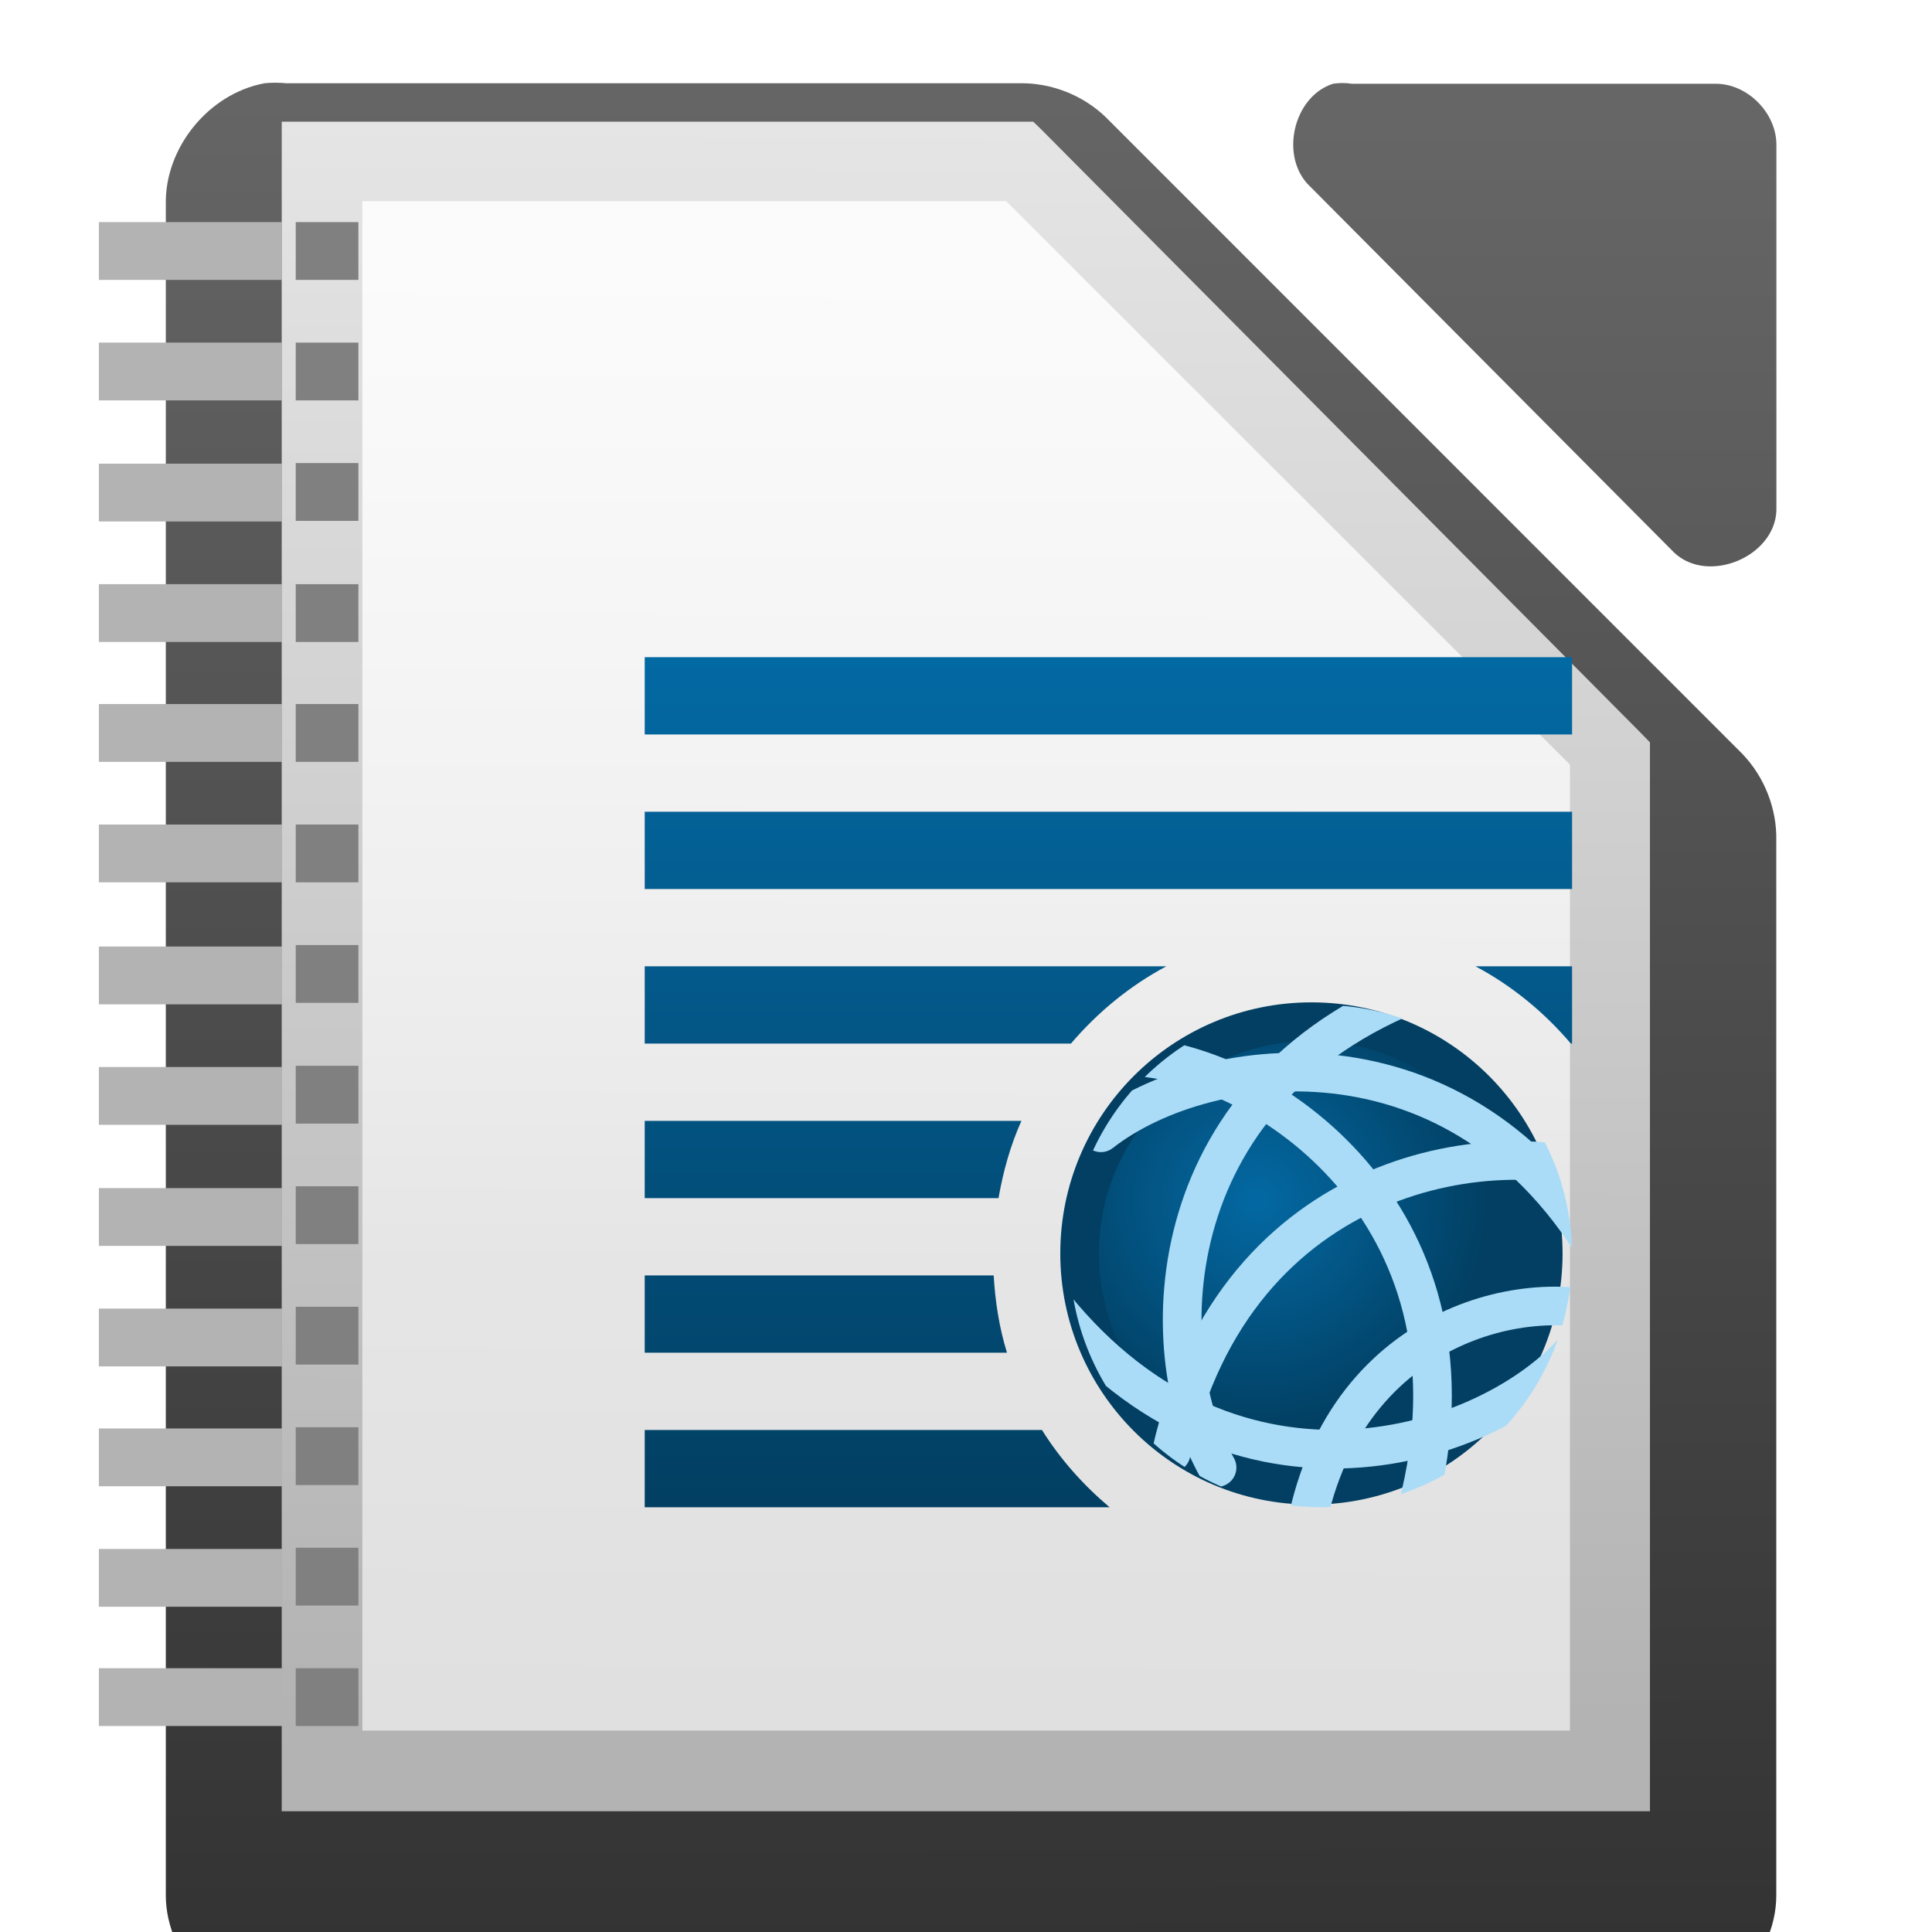 <?xml version="1.0" encoding="UTF-8" standalone="no"?>
<!-- Created with Inkscape (http://www.inkscape.org/) -->

<svg
   xmlns:dc="http://purl.org/dc/elements/1.1/"
   xmlns:cc="http://creativecommons.org/ns#"
   xmlns:rdf="http://www.w3.org/1999/02/22-rdf-syntax-ns#"
   xmlns:svg="http://www.w3.org/2000/svg"
   xmlns="http://www.w3.org/2000/svg"
   xmlns:xlink="http://www.w3.org/1999/xlink"
   xmlns:sodipodi="http://sodipodi.sourceforge.net/DTD/sodipodi-0.dtd"
   xmlns:inkscape="http://www.inkscape.org/namespaces/inkscape"
   width="24"
   height="24"
   viewBox="0 0 6.35 6.35"
   version="1.1"
   id="svg8"
   inkscape:version="0.92.3 (2405546, 2018-03-11)"
   sodipodi:docname="oth_16_8.svg"
   inkscape:export-filename="C:\diskH\TK\valkyrie\work\eclipse\modelio.app\editors.richnote.libreoffice\icons\oth_16_8.png"
   inkscape:export-xdpi="96"
   inkscape:export-ydpi="96">
  <defs
     id="defs2">
    <linearGradient
       id="linearGradient10286-3">
      <stop
         id="stop10288-8"
         offset="0"
         style="stop-color: rgb(179, 179, 179); stop-opacity: 1;" />
      <stop
         id="stop10290-7"
         offset="1"
         style="stop-color: rgb(230, 230, 230); stop-opacity: 1;" />
    </linearGradient>
    <linearGradient
       id="linearGradient15606-1">
      <stop
         style="stop-color: rgb(255, 255, 255); stop-opacity: 0.588;"
         offset="0"
         id="stop15608-0" />
      <stop
         style="stop-color: rgb(255, 255, 255); stop-opacity: 0.863;"
         offset="1"
         id="stop15610-5" />
    </linearGradient>
    <linearGradient
       id="linearGradient14494-5">
      <stop
         id="stop14496-5"
         offset="0"
         style="stop-color: rgb(220, 133, 233); stop-opacity: 1;" />
      <stop
         id="stop14498-1"
         offset="1"
         style="stop-color: rgb(242, 203, 248); stop-opacity: 1;" />
    </linearGradient>
    <pattern
       y="0"
       x="0"
       height="6"
       width="6"
       patternUnits="userSpaceOnUse"
       id="EMFhbasepattern" />
    <linearGradient
       id="linearGradient6989-5">
      <stop
         id="stop6991-5"
         offset="0"
         style="stop-color: rgb(240, 158, 111); stop-opacity: 1;" />
      <stop
         id="stop6993-1"
         offset="1"
         style="stop-color: rgb(249, 207, 181); stop-opacity: 1;" />
    </linearGradient>
    <linearGradient
       id="linearGradient6975-88">
      <stop
         id="stop6977-8"
         offset="0"
         style="stop-color: rgb(245, 206, 83); stop-opacity: 1;" />
      <stop
         id="stop6979-6"
         offset="1"
         style="stop-color: rgb(253, 233, 169); stop-opacity: 1;" />
    </linearGradient>
    <pattern
       y="0"
       x="0"
       height="6"
       width="6"
       patternUnits="userSpaceOnUse"
       id="EMFhbasepattern-3" />
    <pattern
       y="0"
       x="0"
       height="6"
       width="6"
       patternUnits="userSpaceOnUse"
       id="EMFhbasepattern-36" />
    <linearGradient
       id="linearGradient13220-7">
      <stop
         id="stop13222-5"
         offset="0"
         style="stop-color: rgb(146, 226, 133); stop-opacity: 1;" />
      <stop
         id="stop13224-7"
         offset="1"
         style="stop-color: rgb(204, 244, 198); stop-opacity: 1;" />
    </linearGradient>
    <linearGradient
       id="linearGradient9364-1">
      <stop
         style="stop-color: rgb(99, 187, 238); stop-opacity: 1;"
         offset="0"
         id="stop9366-0" />
      <stop
         style="stop-color: rgb(170, 220, 247); stop-opacity: 1;"
         offset="1"
         id="stop9368-84" />
    </linearGradient>
    <linearGradient
       inkscape:collect="always"
       xlink:href="#linearGradient15606-1"
       id="linearGradient43568"
       gradientUnits="userSpaceOnUse"
       gradientTransform="matrix(0.198,0,0,0.198,-40.349,155.701)"
       x1="209.062"
       y1="-765.461"
       x2="209.062"
       y2="-781.623" />
    <linearGradient
       inkscape:collect="always"
       xlink:href="#linearGradient10286-3"
       id="linearGradient43571"
       gradientUnits="userSpaceOnUse"
       gradientTransform="matrix(0.396,0,0,0.397,-115.187,-96.235)"
       x1="294.343"
       y1="256.581"
       x2="294.418"
       y2="243.139" />
    <linearGradient
       inkscape:collect="always"
       xlink:href="#linearGradient10292-9-2-6-6"
       id="linearGradient11272-9"
       gradientUnits="userSpaceOnUse"
       x1="110.969"
       y1="976.3"
       x2="110.969"
       y2="992.375" />
    <linearGradient
       id="linearGradient10292-9-2-6-6"
       inkscape:collect="always">
      <stop
         id="stop10294-9-9-7-8"
         offset="0"
         style="stop-color: rgb(102, 102, 102); stop-opacity: 1;" />
      <stop
         id="stop10296-6-6-7-4"
         offset="1"
         style="stop-color: rgb(51, 51, 51); stop-opacity: 1;" />
    </linearGradient>
    <linearGradient
       inkscape:collect="always"
       xlink:href="#linearGradient10292-9-2-6-6"
       id="linearGradient11268-9"
       gradientUnits="userSpaceOnUse"
       gradientTransform="matrix(1,0,0,1,0,-0.106)"
       x1="110.969"
       y1="976.3"
       x2="111"
       y2="991.875" />
    <linearGradient
       inkscape:collect="always"
       xlink:href="#linearGradient10292-9-2-6-6"
       id="linearGradient11270-5"
       gradientUnits="userSpaceOnUse"
       gradientTransform="matrix(1.004,0,0,1.01,-1.166,-9.366)"
       x1="110.969"
       y1="976.3"
       x2="110.969"
       y2="992.375" />
    <linearGradient
       id="linearGradient10501-8-62">
      <stop
         style="stop-color: rgb(3, 105, 163); stop-opacity: 1;"
         offset="0"
         id="stop10503-6-7" />
      <stop
         style="stop-color: rgb(2, 63, 98); stop-opacity: 1;"
         offset="1"
         id="stop10505-6-8" />
    </linearGradient>
    <clipPath
       clipPathUnits="userSpaceOnUse"
       id="clipPath10326">
      <path
         transform="translate(-123, -1753.64)"
         d="m 3238,891.5 a 6.5,6.5 0 1 1 -13,0 6.5,6.5 0 1 1 13,0 z"
         sodipodi:ry="6.5"
         sodipodi:rx="6.5"
         sodipodi:cy="891.5"
         sodipodi:cx="3231.5"
         id="path10328"
         style="overflow: visible; marker: none; color: rgb(0, 0, 0); fill: rgb(0, 160, 252); fill-opacity: 1; fill-rule: nonzero; stroke: none; stroke-width: 1; visibility: visible; display: inline;"
         sodipodi:type="arc" />
    </clipPath>
    <radialGradient
       inkscape:collect="always"
       xlink:href="#linearGradient10501-8-62"
       id="radialGradient7138"
       gradientUnits="userSpaceOnUse"
       cx="3230"
       cy="890"
       fx="3230"
       fy="890"
       r="6.5" />
    <clipPath
       clipPathUnits="userSpaceOnUse"
       id="clipPath7148">
      <path
         transform="translate(-123, -1753.64)"
         d="m 3238,891.5 a 6.5,6.5 0 1 1 -13,0 6.5,6.5 0 1 1 13,0 z"
         sodipodi:ry="6.5"
         sodipodi:rx="6.5"
         sodipodi:cy="891.5"
         sodipodi:cx="3231.5"
         id="path7146"
         style="overflow: visible; marker: none; color: rgb(0, 0, 0); fill: rgb(0, 160, 252); fill-opacity: 1; fill-rule: nonzero; stroke: none; stroke-width: 1; visibility: visible; display: inline;"
         sodipodi:type="arc" />
    </clipPath>
    <linearGradient
       inkscape:collect="always"
       xlink:href="#linearGradient10501-8-62"
       id="linearGradient6957"
       gradientUnits="userSpaceOnUse"
       gradientTransform="matrix(3,0,0,1,874.999,-53)"
       x1="215"
       y1="-824.638"
       x2="215"
       y2="-802.638" />
    <radialGradient
       inkscape:collect="always"
       xlink:href="#linearGradient10501-8-62"
       id="radialGradient6959"
       gradientUnits="userSpaceOnUse"
       cx="3230"
       cy="890"
       fx="3230"
       fy="890"
       r="6.5" />
  </defs>
  <sodipodi:namedview
     id="base"
     pagecolor="#ffffff"
     bordercolor="#666666"
     borderopacity="1.0"
     inkscape:pageopacity="0.0"
     inkscape:pageshadow="2"
     inkscape:zoom="32.958333"
     inkscape:cx="12"
     inkscape:cy="12.242817"
     inkscape:document-units="px"
     inkscape:current-layer="layer2"
     showgrid="true"
     units="px"
     inkscape:pagecheckerboard="true"
     inkscape:window-width="1280"
     inkscape:window-height="961"
     inkscape:window-x="-8"
     inkscape:window-y="-8"
     inkscape:window-maximized="1"
     showguides="false">
    <inkscape:grid
       type="xygrid"
       id="grid4497" />
  </sodipodi:namedview>
  <g
     inkscape:groupmode="layer"
     id="layer2"
     inkscape:label="Layer 1">
    <g
       style="display:inline;fill:url(#linearGradient11272-9);fill-opacity:1"
       id="g10926"
       transform="matrix(0.397,0,0,0.397,-43.522,-387.346)">
      <path
         style="font-style:normal;font-variant:normal;font-weight:normal;font-stretch:normal;font-size:medium;line-height:normal;font-family:'Andale Mono';text-indent:0pt;text-align:start;text-decoration:none;text-decoration-line:none;letter-spacing:normal;word-spacing:normal;text-transform:none;direction:ltr;text-anchor:start;display:inline;overflow:visible;visibility:visible;fill:url(#linearGradient11268-9);fill-opacity:1;stroke:none;stroke-width:2;marker:none"
         d="m 111.812,976.373 c -0.458,0.087 -0.821,0.533 -0.812,1 v 14.001 c 5e-5,0.524 0.476,1 1,1 h 11.333 c 0.524,-5e-5 1,-0.476 1,-1 v -8.731 c 0.006,-0.264 -0.098,-0.529 -0.281,-0.719 l -5.27,-5.271 c -0.19,-0.184 -0.455,-0.287 -0.719,-0.281 H 112 c -0.062,-0.006 -0.125,-0.006 -0.188,0 z"
         id="path10928"
         sodipodi:nodetypes="cccccccccccc"
         inkscape:connector-curvature="0" />
      <path
         style="font-style:normal;font-variant:normal;font-weight:normal;font-stretch:normal;font-size:medium;line-height:normal;font-family:'Andale Mono';text-indent:0pt;text-align:start;text-decoration:none;text-decoration-line:none;letter-spacing:normal;word-spacing:normal;text-transform:none;direction:ltr;text-anchor:start;display:inline;overflow:visible;visibility:visible;fill:url(#linearGradient11270-5);fill-opacity:1;fill-rule:nonzero;stroke:none;stroke-width:1;marker:none"
         d="m 120.663,976.376 c -0.333,0.107 -0.445,0.613 -0.188,0.852 l 3.012,3.029 c 0.278,0.265 0.832,0.038 0.847,-0.347 v -3.029 c -3e-5,-0.264 -0.239,-0.505 -0.502,-0.505 h -3.012 c -0.052,-0.008 -0.105,-0.008 -0.157,0 z"
         id="path10930"
         sodipodi:nodetypes="cccccccc"
         inkscape:connector-curvature="0" />
    </g>
    <path
       style="font-style:normal;font-variant:normal;font-weight:normal;font-stretch:normal;font-size:medium;line-height:normal;font-family:'Andale Mono';text-indent:0pt;text-align:start;text-decoration:none;text-decoration-line:none;letter-spacing:normal;word-spacing:normal;text-transform:none;direction:ltr;text-anchor:start;display:inline;overflow:visible;visibility:visible;fill:url(#linearGradient43571);fill-opacity:1;fill-rule:nonzero;stroke:none;stroke-width:0.132;marker:none"
       d="m 0.926,0.4 v 0.099 5.358 0.096 h 0.099 4.299 0.099 V 5.857 2.483 2.44 L 5.393,2.409 3.421,0.424 3.396,0.4 H 3.353 1.025 Z"
       id="path10932"
       sodipodi:nodetypes="cccccccccccccccc"
       inkscape:connector-curvature="0" />
    <path
       inkscape:export-ydpi="90"
       inkscape:export-xdpi="90"
       inkscape:export-filename="/home/bedipp/DocumentFoundation/Writer_16.png"
       sodipodi:nodetypes="cccccc"
       inkscape:connector-curvature="0"
       id="path10934"
       d="M 1.191,0.661 H 3.307 L 5.16,2.513 V 5.688 H 1.191 Z"
       style="display:inline;fill:url(#linearGradient43568);fill-opacity:1;stroke:none;stroke-width:0.132" />
    <g
       transform="matrix(0.127,0,0,0.127,-190.921,113.62)"
       id="use11552"
       style="display:inline">
      <path
         inkscape:connector-curvature="0"
         style="display:inline;overflow:visible;visibility:visible;fill:url(#linearGradient6957);fill-opacity:1;fill-rule:nonzero;stroke:none;stroke-width:5.011;marker:none"
         d="m 1520,-877.638 v 2 h 24 v -2 z m 0,4 v 2 h 24 v -2 z m 0,4 v 2 h 11.031 c 0.692,-0.812 1.52,-1.494 2.469,-2 z m 21.5,0 c 0.949,0.506 1.777,1.188 2.469,2 0,0.005 0.027,-0.005 0.031,0 v -2 h -2.5 z m -21.5,4 v 2 h 9.156 c 0.124,-0.7 0.309,-1.371 0.594,-2 z m 0,4 v 2 h 9.375 c -0.196,-0.637 -0.304,-1.308 -0.344,-2 z m 0,4 v 2 h 12.031 c -0.678,-0.572 -1.278,-1.244 -1.75,-2 z"
         id="path6937" />
      <circle
         r="6.5"
         cy="891.5"
         cx="3231.5"
         style="display:inline;overflow:visible;visibility:visible;fill:url(#radialGradient6959);fill-opacity:1;fill-rule:nonzero;stroke:#023f62;stroke-width:1.083;marker:none"
         id="circle6939"
         transform="matrix(0.923,0,0,0.923,-1445.42,-1685.06)" />
      <g
         id="g6953"
         clip-path="url(#clipPath10326)"
         style="stroke:#aadcf7"
         transform="translate(-1571)">
        <path
           inkscape:connector-curvature="0"
           transform="matrix(0.454,0,0,0.454,1718.49,-369.973)"
           clip-path="none"
           sodipodi:nodetypes="cz"
           id="path6941"
           d="m 3068.184,-1099.537 c -15.829,5.575 -16.195,20.815 -12.408,27.526"
           style="fill:none;stroke:#aadcf7;stroke-width:2.204px;stroke-linecap:round;stroke-linejoin:miter;stroke-opacity:1" />
        <path
           inkscape:connector-curvature="0"
           style="fill:none;stroke:#aadcf7;stroke-width:1px;stroke-linecap:round;stroke-linejoin:miter;stroke-opacity:1"
           d="m 3116,-861.638 c -3.58,-6.721 -10.441,-5.848 -13.194,-3.691"
           id="path6943"
           sodipodi:nodetypes="cz"
           clip-path="none" />
        <path
           inkscape:connector-curvature="0"
           style="fill:none;stroke:#aadcf7;stroke-width:1px;stroke-linecap:round;stroke-linejoin:miter;stroke-opacity:1"
           d="m 3104.625,-857.042 c 1.668,-7.43 8.516,-8.407 11.742,-7.059"
           id="path6945"
           sodipodi:nodetypes="cz"
           clip-path="none" />
        <path
           inkscape:connector-curvature="0"
           clip-path="none"
           sodipodi:nodetypes="cz"
           id="path6947"
           d="m 3108,-854.374 c 0.668,-5.78 5.563,-7.045 8,-6.264"
           style="fill:none;stroke:#aadcf7;stroke-width:1px;stroke-linecap:round;stroke-linejoin:miter;stroke-opacity:1" />
        <path
           inkscape:connector-curvature="0"
           clip-path="none"
           sodipodi:nodetypes="cz"
           id="path6949"
           d="m 3111,-855.638 c 1.919,-7.369 -3.721,-11.374 -7.207,-11.652"
           style="fill:none;stroke:#aadcf7;stroke-width:1px;stroke-linecap:round;stroke-linejoin:miter;stroke-opacity:1" />
        <path
           inkscape:connector-curvature="0"
           clip-path="none"
           sodipodi:nodetypes="cz"
           id="path6951"
           d="m 3101.379,-861.114 c 4.634,6.043 11.259,4.055 13.621,1.476"
           style="fill:none;stroke:#aadcf7;stroke-width:1px;stroke-linecap:round;stroke-linejoin:miter;stroke-opacity:1" />
      </g>
    </g>
    <path
       id="path1716"
       d="M 0.972,0.73 H 1.178 V 0.92 H 0.972 Z"
       style="fill:#808080;fill-opacity:1;fill-rule:nonzero;stroke:none;stroke-width:0.198"
       inkscape:connector-curvature="0" />
    <path
       id="path1718"
       d="M 0.325,0.73 H 0.927 V 0.92 H 0.325 Z"
       style="fill:#b3b3b3;fill-opacity:1;fill-rule:nonzero;stroke:none;stroke-width:0.198"
       inkscape:connector-curvature="0" />
    <path
       id="path1720"
       d="M 0.972,1.126 H 1.178 V 1.316 H 0.972 Z"
       style="fill:#808080;fill-opacity:1;fill-rule:nonzero;stroke:none;stroke-width:0.198"
       inkscape:connector-curvature="0" />
    <path
       id="path1722"
       d="M 0.972,1.522 H 1.178 v 0.19 H 0.972 Z"
       style="fill:#808080;fill-opacity:1;fill-rule:nonzero;stroke:none;stroke-width:0.198"
       inkscape:connector-curvature="0" />
    <path
       id="path1726"
       d="M 0.972,2.314 H 1.178 v 0.19 H 0.972 Z"
       style="fill:#808080;fill-opacity:1;fill-rule:nonzero;stroke:none;stroke-width:0.198"
       inkscape:connector-curvature="0" />
    <path
       id="path1728"
       d="M 0.972,2.71 H 1.178 V 2.9 H 0.972 Z"
       style="fill:#808080;fill-opacity:1;fill-rule:nonzero;stroke:none;stroke-width:0.198"
       inkscape:connector-curvature="0" />
    <path
       id="path1730"
       d="M 0.972,3.106 H 1.178 v 0.19 H 0.972 Z"
       style="fill:#808080;fill-opacity:1;fill-rule:nonzero;stroke:none;stroke-width:0.198"
       inkscape:connector-curvature="0" />
    <path
       id="path1732"
       d="M 0.972,3.503 H 1.178 V 3.693 H 0.972 Z"
       style="fill:#808080;fill-opacity:1;fill-rule:nonzero;stroke:none;stroke-width:0.198"
       inkscape:connector-curvature="0" />
    <path
       id="path1734"
       d="M 0.972,3.899 H 1.178 V 4.089 H 0.972 Z"
       style="fill:#808080;fill-opacity:1;fill-rule:nonzero;stroke:none;stroke-width:0.198"
       inkscape:connector-curvature="0" />
    <path
       id="path1736"
       d="M 0.972,4.295 H 1.178 V 4.485 H 0.972 Z"
       style="fill:#808080;fill-opacity:1;fill-rule:nonzero;stroke:none;stroke-width:0.198"
       inkscape:connector-curvature="0" />
    <path
       id="path1738"
       d="M 0.972,4.691 H 1.178 V 4.881 H 0.972 Z"
       style="fill:#808080;fill-opacity:1;fill-rule:nonzero;stroke:none;stroke-width:0.198"
       inkscape:connector-curvature="0" />
    <path
       id="path1740"
       d="M 0.972,5.087 H 1.178 V 5.277 H 0.972 Z"
       style="fill:#808080;fill-opacity:1;fill-rule:nonzero;stroke:none;stroke-width:0.198"
       inkscape:connector-curvature="0" />
    <path
       id="path1742"
       d="M 0.972,5.483 H 1.178 v 0.19 H 0.972 Z"
       style="fill:#808080;fill-opacity:1;fill-rule:nonzero;stroke:none;stroke-width:0.198"
       inkscape:connector-curvature="0" />
    <path
       id="path1718-0"
       d="M 0.325,1.126 H 0.927 V 1.316 H 0.325 Z"
       style="fill:#b3b3b3;fill-opacity:1;fill-rule:nonzero;stroke:none;stroke-width:0.198"
       inkscape:connector-curvature="0" />
    <path
       id="path1718-09"
       d="M 0.325,1.524 H 0.927 V 1.714 H 0.325 Z"
       style="fill:#b3b3b3;fill-opacity:1;fill-rule:nonzero;stroke:none;stroke-width:0.198"
       inkscape:connector-curvature="0" />
    <path
       id="path1718-0-5"
       d="M 0.325,1.92 H 0.927 V 2.11 H 0.325 Z"
       style="fill:#b3b3b3;fill-opacity:1;fill-rule:nonzero;stroke:none;stroke-width:0.198"
       inkscape:connector-curvature="0" />
    <path
       id="path1718-9"
       d="M 0.325,2.314 H 0.927 V 2.504 H 0.325 Z"
       style="fill:#b3b3b3;fill-opacity:1;fill-rule:nonzero;stroke:none;stroke-width:0.198"
       inkscape:connector-curvature="0" />
    <path
       id="path1718-0-6"
       d="M 0.325,2.71 H 0.927 V 2.9 H 0.325 Z"
       style="fill:#b3b3b3;fill-opacity:1;fill-rule:nonzero;stroke:none;stroke-width:0.198"
       inkscape:connector-curvature="0" />
    <path
       id="path1718-91"
       d="M 0.325,3.111 H 0.927 V 3.301 H 0.325 Z"
       style="fill:#b3b3b3;fill-opacity:1;fill-rule:nonzero;stroke:none;stroke-width:0.198"
       inkscape:connector-curvature="0" />
    <path
       id="path1718-0-9"
       d="M 0.325,3.507 H 0.927 V 3.697 H 0.325 Z"
       style="fill:#b3b3b3;fill-opacity:1;fill-rule:nonzero;stroke:none;stroke-width:0.198"
       inkscape:connector-curvature="0" />
    <path
       id="path1718-09-9"
       d="m 0.325,3.905 h 0.602 v 0.19 H 0.325 Z"
       style="fill:#b3b3b3;fill-opacity:1;fill-rule:nonzero;stroke:none;stroke-width:0.198"
       inkscape:connector-curvature="0" />
    <path
       id="path1718-0-5-0"
       d="M 0.325,4.301 H 0.927 V 4.491 H 0.325 Z"
       style="fill:#b3b3b3;fill-opacity:1;fill-rule:nonzero;stroke:none;stroke-width:0.198"
       inkscape:connector-curvature="0" />
    <path
       id="path1718-9-2"
       d="M 0.325,4.695 H 0.927 V 4.885 H 0.325 Z"
       style="fill:#b3b3b3;fill-opacity:1;fill-rule:nonzero;stroke:none;stroke-width:0.198"
       inkscape:connector-curvature="0" />
    <path
       id="path1718-0-6-0"
       d="M 0.325,5.091 H 0.927 V 5.281 H 0.325 Z"
       style="fill:#b3b3b3;fill-opacity:1;fill-rule:nonzero;stroke:none;stroke-width:0.198"
       inkscape:connector-curvature="0" />
    <path
       id="path1718-0-6-0-2"
       d="M 0.325,5.483 H 0.927 V 5.673 H 0.325 Z"
       style="fill:#b3b3b3;fill-opacity:1;fill-rule:nonzero;stroke:none;stroke-width:0.198"
       inkscape:connector-curvature="0" />
    <path
       id="path1722-1"
       d="M 0.972,1.92 H 1.178 v 0.19 H 0.972 Z"
       style="fill:#808080;fill-opacity:1;fill-rule:nonzero;stroke:none;stroke-width:0.198"
       inkscape:connector-curvature="0" />
  </g>
</svg>
